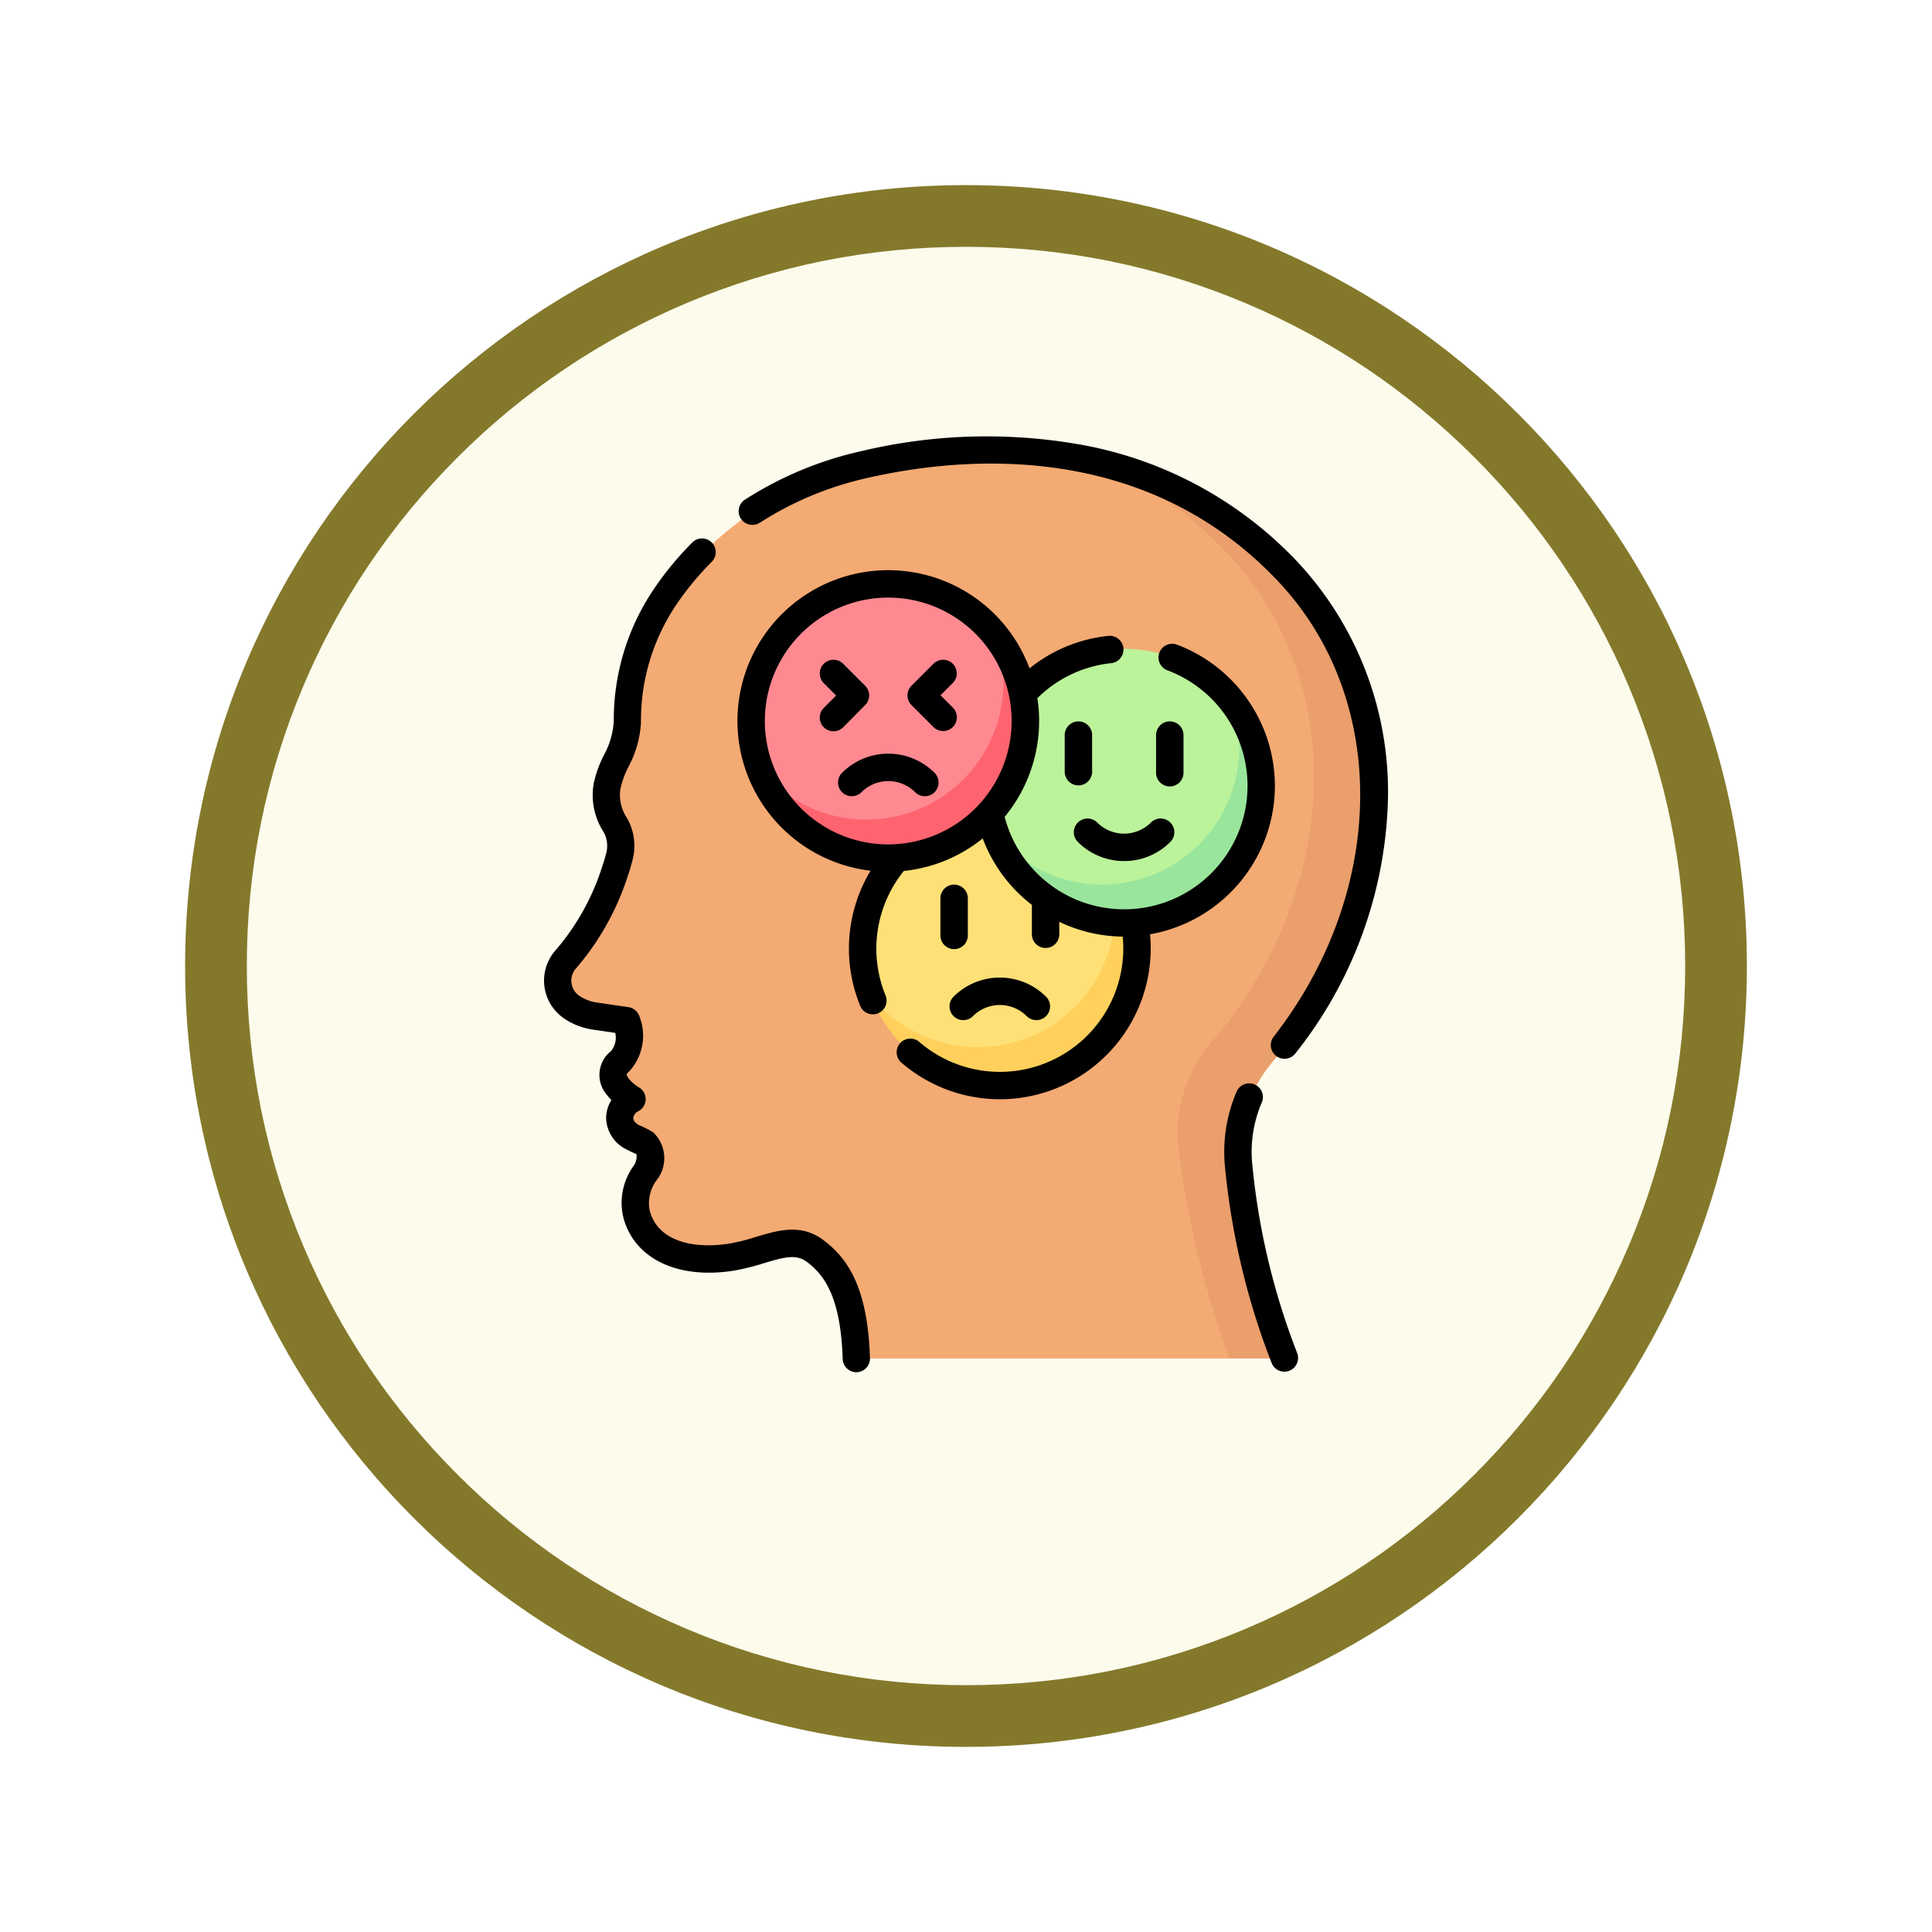 <svg xmlns="http://www.w3.org/2000/svg" xmlns:xlink="http://www.w3.org/1999/xlink" width="93.934" height="93.934" viewBox="0 0 93.934 93.934">
  <defs>
    <filter id="Trazado_982547" x="0" y="0" width="93.934" height="93.934" filterUnits="userSpaceOnUse">
      <feOffset dy="3" input="SourceAlpha"/>
      <feGaussianBlur stdDeviation="3" result="blur"/>
      <feFlood flood-opacity="0.161"/>
      <feComposite operator="in" in2="blur"/>
      <feComposite in="SourceGraphic"/>
    </filter>
  </defs>
  <g id="Grupo_1183184" data-name="Grupo 1183184" transform="translate(-1031.066 -6850)">
    <g id="Grupo_1179612" data-name="Grupo 1179612" transform="translate(848 4723.467)">
      <g id="Grupo_1175227" data-name="Grupo 1175227" transform="translate(-5.967 140.533)">
        <g id="Grupo_1167337" data-name="Grupo 1167337" transform="translate(198.033 1992)">
          <g id="Grupo_1166720" data-name="Grupo 1166720">
            <g id="Grupo_1164305" data-name="Grupo 1164305">
              <g id="Grupo_1163948" data-name="Grupo 1163948">
                <g id="Grupo_1158168" data-name="Grupo 1158168">
                  <g id="Grupo_1152576" data-name="Grupo 1152576">
                    <g id="Grupo_1148633" data-name="Grupo 1148633">
                      <g id="Grupo_1148525" data-name="Grupo 1148525">
                        <g transform="matrix(1, 0, 0, 1, -9, -6)" filter="url(#Trazado_982547)">
                          <g id="Trazado_982547-2" data-name="Trazado 982547" transform="translate(9 6)" fill="#fdfbec">
                            <path d="M 37.967 74.434 C 33.043 74.434 28.268 73.47 23.773 71.568 C 19.43 69.732 15.53 67.102 12.181 63.753 C 8.831 60.403 6.202 56.503 4.365 52.161 C 2.464 47.666 1.5 42.89 1.5 37.967 C 1.5 33.043 2.464 28.268 4.365 23.773 C 6.202 19.43 8.831 15.53 12.181 12.181 C 15.53 8.831 19.43 6.202 23.773 4.365 C 28.268 2.464 33.043 1.5 37.967 1.5 C 42.89 1.5 47.666 2.464 52.161 4.365 C 56.503 6.202 60.403 8.831 63.753 12.181 C 67.102 15.53 69.732 19.43 71.568 23.773 C 73.47 28.268 74.434 33.043 74.434 37.967 C 74.434 42.89 73.47 47.666 71.568 52.161 C 69.732 56.503 67.102 60.403 63.753 63.753 C 60.403 67.102 56.503 69.732 52.161 71.568 C 47.666 73.47 42.89 74.434 37.967 74.434 Z" stroke="none"/>
                            <path d="M 37.967 3 C 33.245 3 28.666 3.924 24.357 5.747 C 20.194 7.508 16.454 10.029 13.242 13.242 C 10.029 16.454 7.508 20.194 5.747 24.357 C 3.924 28.666 3 33.245 3 37.967 C 3 42.689 3.924 47.268 5.747 51.577 C 7.508 55.74 10.029 59.48 13.242 62.692 C 16.454 65.904 20.194 68.426 24.357 70.187 C 28.666 72.009 33.245 72.934 37.967 72.934 C 42.689 72.934 47.268 72.009 51.577 70.187 C 55.74 68.426 59.48 65.904 62.692 62.692 C 65.904 59.48 68.426 55.74 70.187 51.577 C 72.009 47.268 72.934 42.689 72.934 37.967 C 72.934 33.245 72.009 28.666 70.187 24.357 C 68.426 20.194 65.904 16.454 62.692 13.242 C 59.48 10.029 55.74 7.508 51.577 5.747 C 47.268 3.924 42.689 3 37.967 3 M 37.967 0 C 58.935 0 75.934 16.998 75.934 37.967 C 75.934 58.935 58.935 75.934 37.967 75.934 C 16.998 75.934 0 58.935 0 37.967 C 0 16.998 16.998 0 37.967 0 Z" stroke="none" fill="#84792b"/>
                          </g>
                        </g>
                      </g>
                    </g>
                  </g>
                </g>
              </g>
            </g>
          </g>
        </g>
      </g>
    </g>
    <g id="emocional" transform="translate(1032.418 6871.217)">
      <g id="Grupo_1183182" data-name="Grupo 1183182" transform="translate(25.85 0.664)">
        <g id="Grupo_1183177" data-name="Grupo 1183177" transform="translate(0)">
          <g id="Grupo_1183175" data-name="Grupo 1183175">
            <path id="Trazado_1044584" data-name="Trazado 1044584" d="M67.7,50.462a29.53,29.53,0,0,1-1.77-8.473A6.688,6.688,0,0,1,67.5,37.171c6.556-7.666,6.567-17.253.828-23.345-2.669-2.834-4.915-4.771-8.187-5.583-.239-.059-.6-.242-.842-.293a25.415,25.415,0,0,0-10.775.231,15.571,15.571,0,0,0-9.733,6.467,10.653,10.653,0,0,0-1.807,6.033c-.1,1.56-.74,1.906-.987,3.141a2.626,2.626,0,0,0,.383,1.858,2.028,2.028,0,0,1,.22,1.552c-.065.251-.145.522-.244.809a12.132,12.132,0,0,1-2.372,4.2,1.557,1.557,0,0,0,.294,2.318A2.668,2.668,0,0,0,35.392,35l1.492.218a.088.088,0,0,1,.072.062,1.94,1.94,0,0,1-.331,1.92.824.824,0,0,0-.09,1.257,2.338,2.338,0,0,0,.553.508.089.089,0,0,1,0,.148,1,1,0,0,0,.166,1.786,4.957,4.957,0,0,1,.614.307,1.142,1.142,0,0,1,.015,1.378,2.394,2.394,0,0,0-.449,2.064c.523,1.917,2.67,2.4,4.667,2.064,1.616-.269,2.872-1.167,4.039-.269.828.637,1.8,1.72,1.961,4.867a.356.356,0,0,0,.355.339H66.177l1.19-.708a.355.355,0,0,0,.334-.476Z" transform="translate(-33.595 -7.477)" fill="#f4aa73"/>
          </g>
          <g id="Grupo_1183176" data-name="Grupo 1183176" transform="translate(25.705 0.473)">
            <path id="Trazado_1044585" data-name="Trazado 1044585" d="M332.289,56.02a.355.355,0,0,1-.334.476h-2.248a45.808,45.808,0,0,1-2.514-10.473,6.8,6.8,0,0,1,1.619-4.876c6.505-7.656,6.536-17.7.812-23.775a18.232,18.232,0,0,0-6.8-4.571,18.467,18.467,0,0,1,9.817,5.46c5.724,6.077,5.693,16.119-.812,23.775a6.8,6.8,0,0,0-1.619,4.876,34.179,34.179,0,0,0,2.074,9.108Z" transform="translate(-322.83 -12.801)" fill="#ea9f6c"/>
          </g>
        </g>
        <g id="Grupo_1183181" data-name="Grupo 1183181" transform="translate(9.322 6.51)">
          <g id="Grupo_1183178" data-name="Grupo 1183178" transform="translate(5.421 11.064)">
            <path id="Trazado_1044586" data-name="Trazado 1044586" d="M212.326,211.891a6,6,0,0,1-6.172,6.354,6.584,6.584,0,0,1-6.249-4.03,6.3,6.3,0,0,1-.417-2.324,6.665,6.665,0,0,1,11.848-4.191s.142.276.228.4A6.26,6.26,0,0,1,212.326,211.891Z" transform="translate(-199.489 -205.226)" fill="#ffe077"/>
            <path id="Trazado_1044587" data-name="Trazado 1044587" d="M217.093,237.262a6.666,6.666,0,0,1-12.914,2.324,6.667,6.667,0,0,0,11.431-6.515A6.633,6.633,0,0,1,217.093,237.262Z" transform="translate(-203.762 -230.596)" fill="#ffd05b"/>
          </g>
          <g id="Grupo_1183179" data-name="Grupo 1183179" transform="translate(11.464 3.155)">
            <path id="Trazado_1044588" data-name="Trazado 1044588" d="M280.326,122.891a6,6,0,0,1-6.172,6.354,6.584,6.584,0,0,1-6.249-4.03,6.3,6.3,0,0,1-.417-2.324,6.665,6.665,0,0,1,11.848-4.191s.142.276.228.4A6.26,6.26,0,0,1,280.326,122.891Z" transform="translate(-267.489 -116.226)" fill="#bbf39b"/>
            <path id="Trazado_1044589" data-name="Trazado 1044589" d="M285.093,148.262a6.666,6.666,0,0,1-12.914,2.324,6.667,6.667,0,0,0,11.431-6.515A6.633,6.633,0,0,1,285.093,148.262Z" transform="translate(-271.762 -141.596)" fill="#9ae59c"/>
          </g>
          <g id="Grupo_1183180" data-name="Grupo 1183180">
            <path id="Trazado_1044590" data-name="Trazado 1044590" d="M151.326,87.391a6,6,0,0,1-6.172,6.354,6.584,6.584,0,0,1-6.249-4.03,6.3,6.3,0,0,1-.417-2.324A6.665,6.665,0,0,1,150.337,83.2s.142.276.228.4A6.26,6.26,0,0,1,151.326,87.391Z" transform="translate(-138.489 -80.726)" fill="#fe8991"/>
            <path id="Trazado_1044591" data-name="Trazado 1044591" d="M156.093,112.762a6.666,6.666,0,0,1-12.914,2.324,6.667,6.667,0,0,0,11.431-6.515A6.633,6.633,0,0,1,156.093,112.762Z" transform="translate(-142.762 -106.096)" fill="#fe646f"/>
          </g>
        </g>
      </g>
      <g id="Grupo_1183183" data-name="Grupo 1183183" transform="translate(25.095 -0.001)">
        <path id="Trazado_1044592" data-name="Trazado 1044592" d="M38.712,89.929c-1.095-.842-2.215-.505-3.3-.18a10.209,10.209,0,0,1-1.256.32c-1.611.268-3.485-.006-3.915-1.582a1.852,1.852,0,0,1,.384-1.558,1.736,1.736,0,0,0-.213-2.256,4.383,4.383,0,0,0-.686-.351c-.107-.056-.286-.175-.287-.348a.407.407,0,0,1,.246-.332.667.667,0,0,0,.012-1.172,1.762,1.762,0,0,1-.464-.4c-.163-.217-.133-.243-.005-.354a2.562,2.562,0,0,0,.506-2.694.667.667,0,0,0-.534-.442l-1.548-.226a2.014,2.014,0,0,1-.836-.325.89.89,0,0,1-.169-1.325,12.9,12.9,0,0,0,2.5-4.428c.1-.281.184-.57.259-.86a2.713,2.713,0,0,0-.294-2.063,1.982,1.982,0,0,1-.3-1.383,4.25,4.25,0,0,1,.4-1.089,5.18,5.18,0,0,0,.6-2.14,10.067,10.067,0,0,1,1.7-5.7,14.154,14.154,0,0,1,1.739-2.111.666.666,0,1,0-.942-.943,15.5,15.5,0,0,0-1.9,2.31,11.356,11.356,0,0,0-1.919,6.362,3.885,3.885,0,0,1-.47,1.649,5.547,5.547,0,0,0-.506,1.4,3.288,3.288,0,0,0,.465,2.331,1.371,1.371,0,0,1,.146,1.043c-.066.255-.143.51-.228.757a11.6,11.6,0,0,1-2.241,3.981,2.224,2.224,0,0,0,.419,3.311,3.356,3.356,0,0,0,1.392.541l1.094.16a1.022,1.022,0,0,1-.2.879,1.479,1.479,0,0,0-.185,2.159,2.487,2.487,0,0,0,.2.231,1.625,1.625,0,0,0-.258.877,1.743,1.743,0,0,0,1,1.525c.111.058.265.137.472.221a.773.773,0,0,1-.114.543,3.064,3.064,0,0,0-.513,2.57c.547,2,2.674,3,5.42,2.546a11.39,11.39,0,0,0,1.421-.358c1.018-.306,1.574-.447,2.1-.04.795.611,1.62,1.648,1.715,4.7a.667.667,0,0,0,.666.646H40.3a.667.667,0,0,0,.646-.687C40.834,92.036,39.754,90.73,38.712,89.929Z" transform="translate(-25.095 -50.829)"/>
        <path id="Trazado_1044593" data-name="Trazado 1044593" d="M132.412,4.212a16.137,16.137,0,0,1,5.267-2.195C142.356.952,151.169.188,157.638,7.054c5.393,5.725,5.3,15.033-.223,22.132a.666.666,0,1,0,1.052.818,20.674,20.674,0,0,0,4.507-12.536A16.388,16.388,0,0,0,158.608,6.14a19.108,19.108,0,0,0-10.366-5.7,26.188,26.188,0,0,0-10.859.274,17.466,17.466,0,0,0-5.7,2.378.667.667,0,0,0,.729,1.116Z" transform="translate(-121.935 0.001)"/>
        <path id="Trazado_1044594" data-name="Trazado 1044594" d="M398.592,357.94a6.092,6.092,0,0,1,.472-2.794.667.667,0,1,0-1.227-.521,7.432,7.432,0,0,0-.574,3.409,35.622,35.622,0,0,0,2.294,9.775.667.667,0,0,0,1.246-.473A34.276,34.276,0,0,1,398.592,357.94Z" transform="translate(-364.171 -322.738)"/>
        <path id="Trazado_1044595" data-name="Trazado 1044595" d="M242.656,245.226a.667.667,0,0,0-.667.667v1.777a.667.667,0,1,0,1.333,0v-1.777A.667.667,0,0,0,242.656,245.226Z" transform="translate(-222.713 -223.432)"/>
        <path id="Trazado_1044596" data-name="Trazado 1044596" d="M247.194,297.976a.666.666,0,0,0,.943,0,1.848,1.848,0,0,1,2.611,0,.666.666,0,1,0,.943-.943,3.183,3.183,0,0,0-4.5,0A.667.667,0,0,0,247.194,297.976Z" transform="translate(-227.278 -269.788)"/>
        <path id="Trazado_1044597" data-name="Trazado 1044597" d="M157.116,83.715a7.362,7.362,0,0,0-4.79-6.879.667.667,0,0,0-.462,1.25,6,6,0,1,1-7.887,7.134,7.328,7.328,0,0,0,1.591-5.771,5.984,5.984,0,0,1,3.562-1.7.667.667,0,1,0-.144-1.325,7.31,7.31,0,0,0-3.8,1.576,7.331,7.331,0,1,0-7.729,9.838,7.342,7.342,0,0,0-.518,6.536.667.667,0,1,0,1.235-.5,6.006,6.006,0,0,1,.9-6.023,7.3,7.3,0,0,0,3.835-1.583A7.336,7.336,0,0,0,145.3,89.5v1.454a.667.667,0,0,0,1.333,0v-.631a7.289,7.289,0,0,0,3.083.718c.018.192.028.386.028.579a6,6,0,0,1-9.947,4.517.667.667,0,0,0-.878,1,7.332,7.332,0,0,0,12.158-5.52c0-.23-.011-.459-.032-.688A7.343,7.343,0,0,0,157.116,83.715Zm-18.8,2.844a6,6,0,1,1,6-6A6.006,6.006,0,0,1,138.32,86.559Z" transform="translate(-121.577 -66.72)"/>
        <path id="Trazado_1044598" data-name="Trazado 1044598" d="M311.322,158.67v-1.777a.667.667,0,1,0-1.333,0v1.777a.667.667,0,0,0,1.333,0Z" transform="translate(-284.67 -142.342)"/>
        <path id="Trazado_1044599" data-name="Trazado 1044599" d="M361.322,158.67v-1.777a.667.667,0,1,0-1.333,0v1.777a.667.667,0,1,0,1.333,0Z" transform="translate(-330.227 -142.342)"/>
        <path id="Trazado_1044600" data-name="Trazado 1044600" d="M317.442,211.153a3.169,3.169,0,0,0,2.248-.93.666.666,0,0,0-.943-.943,1.848,1.848,0,0,1-2.611,0,.666.666,0,1,0-.943.943A3.169,3.169,0,0,0,317.442,211.153Z" transform="translate(-289.235 -190.504)"/>
        <path id="Trazado_1044601" data-name="Trazado 1044601" d="M178.194,124.431a.666.666,0,0,0,0-.943l-1.066-1.066a.666.666,0,0,0-.943.943l.6.6-.6.6a.666.666,0,1,0,.943.943Z" transform="translate(-162.579 -111.364)"/>
        <path id="Trazado_1044602" data-name="Trazado 1044602" d="M226.193,122.421a.666.666,0,0,0-.943,0l-1.066,1.066a.666.666,0,0,0,0,.943l1.066,1.066a.666.666,0,0,0,.943-.943l-.6-.6.6-.6A.666.666,0,0,0,226.193,122.421Z" transform="translate(-206.313 -111.364)"/>
        <path id="Trazado_1044603" data-name="Trazado 1044603" d="M186.193,174.533a.666.666,0,1,0,.943.943,1.848,1.848,0,0,1,2.611,0,.666.666,0,1,0,.943-.943A3.183,3.183,0,0,0,186.193,174.533Z" transform="translate(-171.699 -158.175)"/>
      </g>
    </g>
  </g>
</svg>
